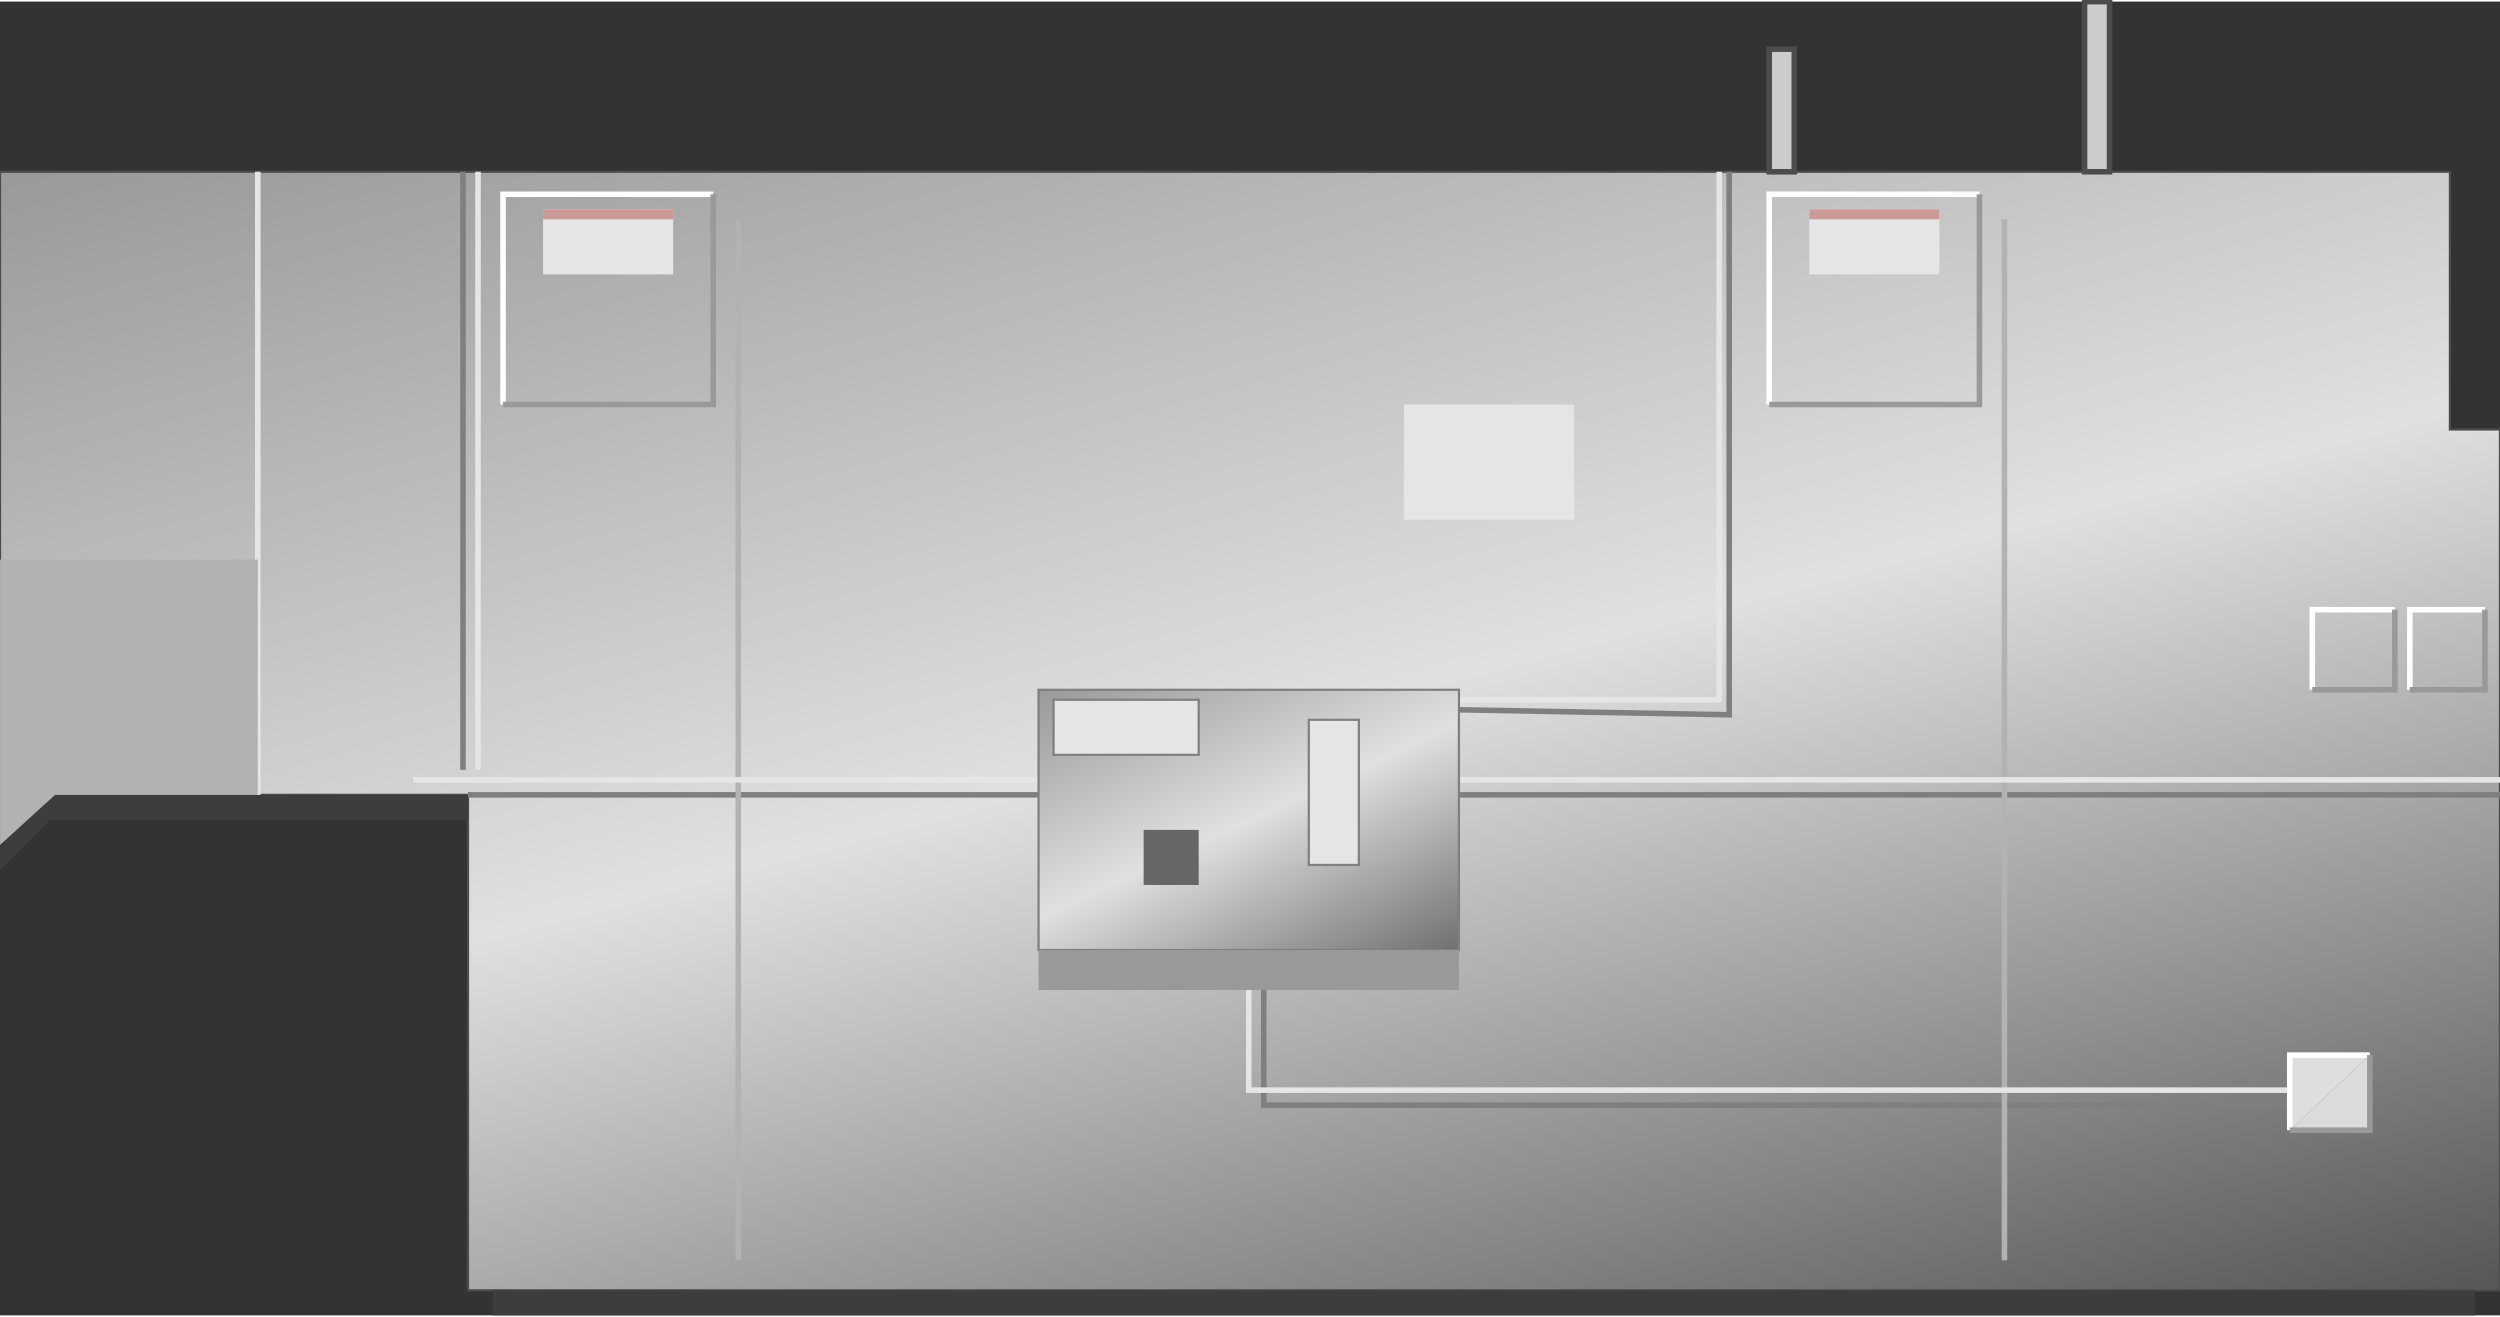 <svg version="1.1" xmlns="http://www.w3.org/2000/svg" xmlns:xlink="http://www.w3.org/1999/xlink" width="112px" height="59px" viewBox="0 0 112.5 59.119" enable-background="new 0 0 112.5 59.119" xml:space="preserve">
<rect x="0" y="0" width="112.5" height="59.119" fill="#333333" stroke="none"/>
<g id="Group_Dehydrator_sub">
	<linearGradient id="SVGID_1_" gradientUnits="userSpaceOnUse" x1="67.766" y1="69.98" x2="47.646" y2="-5.109">
		<stop offset="0.01" style="stop-color:#595959" />
		<stop offset="0.5" style="stop-color:#E0E0E0" />
		<stop offset="1" style="stop-color:#999999" />
	</linearGradient>
	<path fill="url(#SVGID_1_)" stroke="#4C4C4C" stroke-width="0.1" d="M0.002,7.657h110.244v11.599h2.252v38.737H21.06V35.696H2.254   l-2.252,2.252V7.657z" />
</g>
<g id="Group_Base">
	<path fill="#3D3D3D" d="M0.002,35.696H21.06v1.127H2.254l-2.252,2.252V35.696z" />
	<path fill="#3D3D3D" d="M22.186,57.993h89.185v1.126H22.186V57.993z" />
</g>
<g id="Group_Switch_Box_1">
	<path fill="none" stroke="#FFFFFF" stroke-width="0.25" d="M22.637,18.13V8.671h9.459" />
	<path fill="none" stroke="#999999" stroke-width="0.25" d="M22.637,18.13h9.459V8.671" />
	<path fill="none" stroke="#FFFFFF" stroke-width="0.25" d="M79.616,18.13V8.671h9.459" />
	<path fill="none" stroke="#999999" stroke-width="0.25" d="M79.616,18.13h9.459V8.671" />
</g>
<g id="Group_Dark_Wires">
	<path fill="none" stroke="#7F7F7F" stroke-width="0.25" d="M103.039,49.66h-46.17v-6.981" />
	<path fill="none" stroke="#7F7F7F" stroke-width="0.25" d="M21.06,35.696h91.438" />
	<path fill="none" stroke="#B2B2B2" stroke-width="0.25" d="M90.201,9.797v46.845" />
	<path fill="none" stroke="#B2B2B2" stroke-width="0.25" d="M33.222,9.797v46.845" />
	<path fill="none" stroke="#7F7F7F" stroke-width="0.25" d="M65.652,31.868l12.162,0.225V7.657" />
	<path fill="none" stroke="#7F7F7F" stroke-width="0.25" d="M20.835,7.657v26.914" />
</g>
<g id="Group_White_Lines">
	<path fill="none" stroke="#E5E5E5" stroke-width="0.25" d="M103.039,48.984H56.194v-6.306" />
	<path fill="none" stroke="#E5E5E5" stroke-width="0.25" d="M18.583,35.021h93.916" />
	<path fill="none" stroke="#E5E5E5" stroke-width="0.25" d="M65.652,31.417h11.711V7.657" />
	<path fill="none" stroke="#E5E5E5" stroke-width="0.25" d="M21.51,7.657v26.914" />
	<path fill="none" stroke="#E5E5E5" stroke-width="0.25" d="M11.601,7.657v28.039" />
</g>
<g id="Group_Switch_Box">
	<linearGradient id="SVGID_2_" gradientUnits="userSpaceOnUse" x1="60.126" y1="45.256" x2="52.262" y2="28.391">
		<stop offset="0.01" style="stop-color:#737373" />
		<stop offset="0.5" style="stop-color:#E0E0E0" />
		<stop offset="1" style="stop-color:#999999" />
	</linearGradient>
	<path fill="url(#SVGID_2_)" stroke="#7F7F7F" stroke-width="0.1" d="M46.735,30.968h18.917v11.711H46.735V30.968z" />
</g>
<g id="Group_Display">
	<path fill="#E5E5E5" stroke="#7F7F7F" stroke-width="0.1" d="M47.41,31.417h6.531v2.479H47.41V31.417z" />
	<path fill="#E5E5E5" stroke="#7F7F7F" stroke-width="0.1" d="M58.896,38.85v-6.531h2.252v6.531H58.896z" />
	<path fill="#E5E5E5" d="M24.438,9.347h5.855v2.928h-5.855V9.347z" />
	<path fill="#E5E5E5" d="M81.418,9.347h5.855v2.928h-5.855V9.347z" />
</g>
<g id="Group_Display_1">
	<path fill="#666666" d="M51.464,37.273h2.477v2.478h-2.477V37.273z" />
</g>
<g id="Group_Box">
	<path fill="#B2B2B2" d="M0.002,25.111h11.599v10.585H2.479l-2.477,2.252V25.111z" />
</g>
<g id="Group_Pipes">
	<path fill="#CCCCCC" stroke="#4C4C4C" stroke-width="0.25" d="M93.805,0h1.126v7.657h-1.126V0z" />
	<path fill="#CCCCCC" stroke="#4C4C4C" stroke-width="0.25" d="M79.616,2.14h1.126v5.518h-1.126V2.14z" />
</g>
<g id="Group_Switch_Box_3">
	<path fill="#DEDEDE" stroke="#FFFFFF" stroke-width="0.25" d="M103.039,50.786v-3.378h3.604" />
	<path fill="#DBDBDB" stroke="#999999" stroke-width="0.25" d="M103.039,50.786h3.604v-3.378" />
	<path fill="#E5E5E5" d="M63.176,18.13h7.656v5.18h-7.656V18.13z" />
</g>
<g id="Group_Switch_Box_2">
	<path fill="none" stroke="#FFFFFF" stroke-width="0.25" d="M104.053,30.968v-3.604h3.715" />
	<path fill="none" stroke="#999999" stroke-width="0.25" d="M104.053,30.968h3.715v-3.604" />
	<path fill="none" stroke="#FFFFFF" stroke-width="0.25" d="M108.443,30.968v-3.604h3.379" />
	<path fill="none" stroke="#999999" stroke-width="0.25" d="M108.443,30.968h3.379v-3.604" />
	<path fill="#999999" d="M46.735,44.479h18.917v-1.801H46.735V44.479z" />
</g>
<g id="Group_Indicators">
	<path fill="#CC9999" d="M81.418,9.347h5.855v0.45h-5.855V9.347z" />
	<path fill="#CC9999" d="M24.438,9.347h5.855v0.45h-5.855V9.347z" />
</g>
</svg>